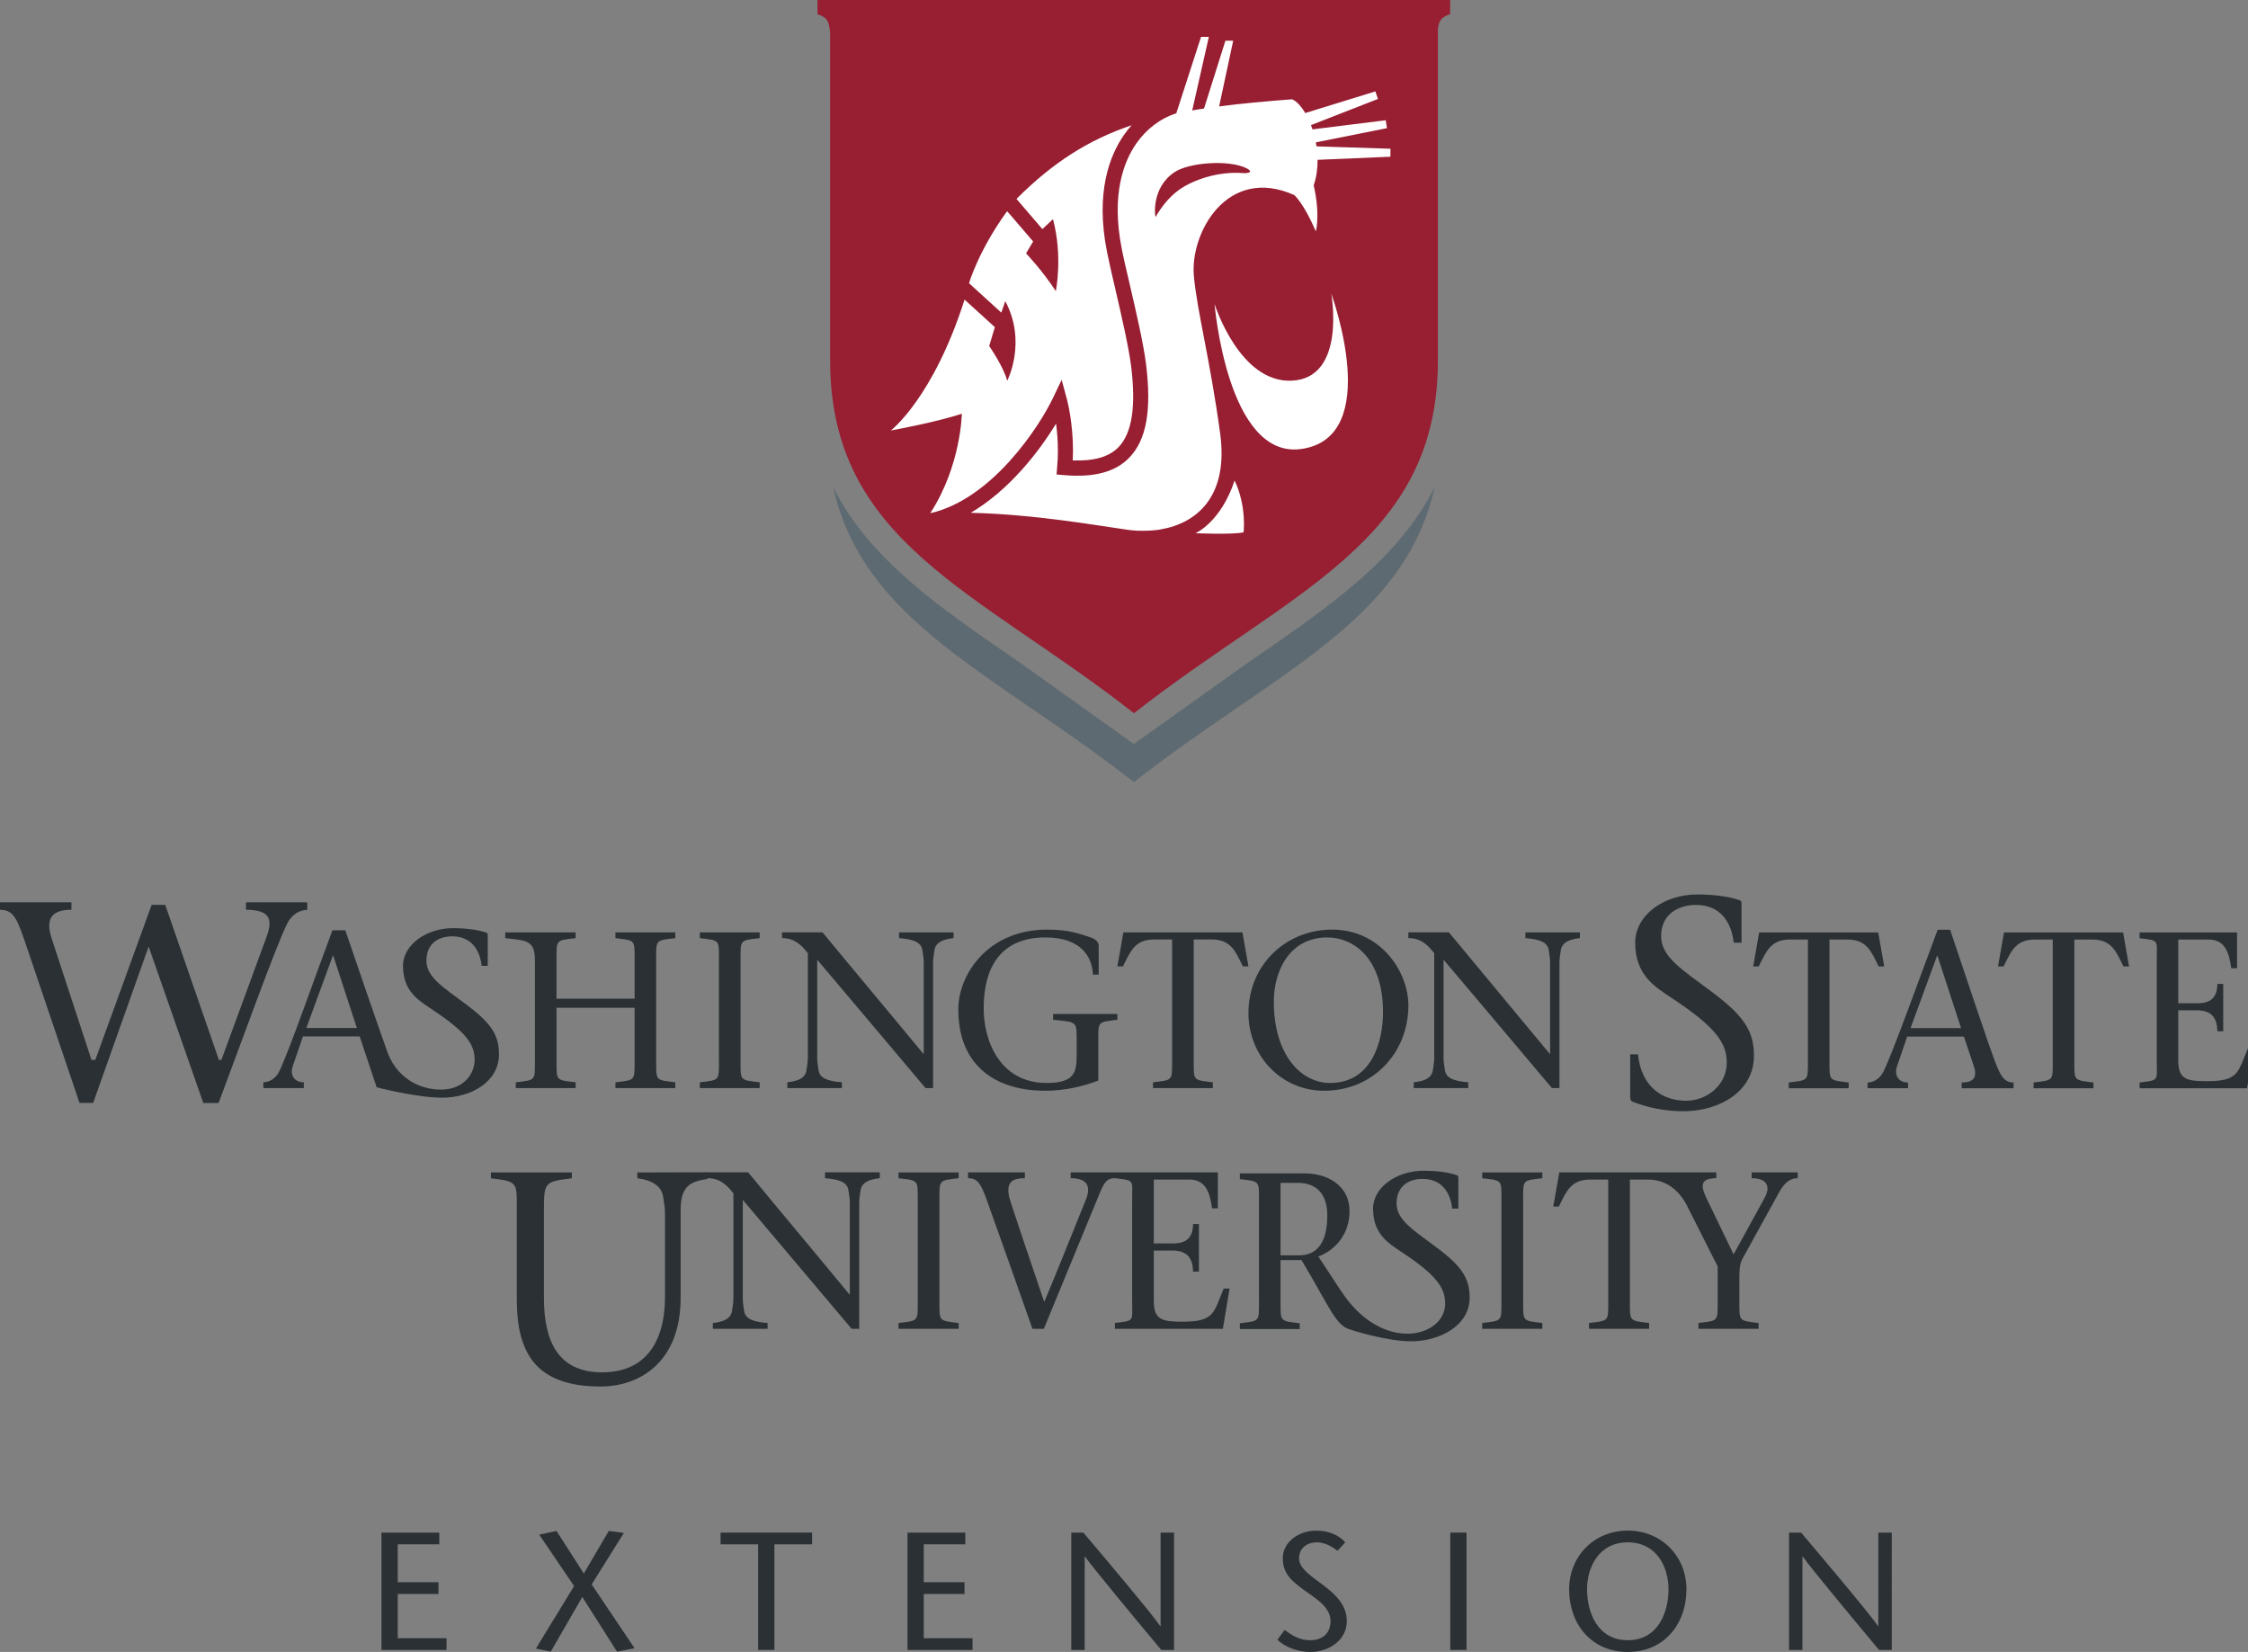 <?xml version="1.0" encoding="utf-8"?>
<!-- Generator: Adobe Illustrator 17.0.0, SVG Export Plug-In . SVG Version: 6.00 Build 0)  -->
<!DOCTYPE svg PUBLIC "-//W3C//DTD SVG 1.1//EN" "http://www.w3.org/Graphics/SVG/1.1/DTD/svg11.dtd">
<svg version="1.1" id="Layer_1" xmlns="http://www.w3.org/2000/svg" xmlns:xlink="http://www.w3.org/1999/xlink" x="0px" y="0px"
	 width="149.617px" height="109.935px" viewBox="0 0 149.617 109.935" enable-background="new 0 0 149.617 109.935"
	 xml:space="preserve">
<rect x="0" y="0" width="149.617" height="109.935" fill="#808080" stroke="none"/>
<g>
	<g>
		<path fill="#2A3033" d="M29.238,102.774h-2.766v2.521h2.71v0.781h-2.71v2.944h3.246v0.781H25.39v-7.808h3.848
			C29.238,101.993,29.238,102.774,29.238,102.774z"/>
		<path fill="#2A3033" d="M41.064,109.913l-2.309-3.636l-2.097,3.636l-0.992-0.201l2.543-4.161l-2.32-3.423l1.149-0.246l1.818,2.834
			l1.662-2.834l1.003,0.134l-2.142,3.424l2.855,4.25L41.064,109.913z"/>
		<path fill="#2A3033" d="M50.458,109.801v-7.027H47.96v-0.781h6.09v0.781h-2.509v7.027H50.458z"/>
		<path fill="#2A3033" d="M64.248,102.774h-2.767v2.521h2.711v0.781h-2.711v2.944h3.246v0.781h-4.328v-7.808h3.848L64.248,102.774
			L64.248,102.774z"/>
		<path fill="#2A3033" d="M78.137,109.801h-0.848c-1.695-2.03-4.606-5.532-5.075-6.213h-0.022v6.213H71.3v-7.808h0.803
			c1.717,2.03,4.595,5.443,5.119,6.224h0.022v-6.224h0.893C78.137,101.993,78.137,109.801,78.137,109.801z"/>
		<path fill="#2A3033" d="M89.025,103.198c-0.379-0.279-0.881-0.558-1.35-0.558c-0.781,0-1.215,0.458-1.215,1.06
			c0,0.558,0.479,0.97,1.483,1.695c1.07,0.781,1.694,1.495,1.694,2.499c0,1.237-1.171,2.041-2.42,2.041
			c-0.748,0-1.64-0.269-2.198-0.815l0.48-0.646c0.458,0.323,0.96,0.681,1.695,0.681c0.77,0,1.361-0.413,1.361-1.283
			c0-0.981-1.171-1.617-1.808-2.085c-0.646-0.502-1.372-0.981-1.372-2.086c0-1.048,1.016-1.84,2.231-1.84
			c0.814,0,1.494,0.289,1.93,0.78L89.025,103.198z"/>
		<path fill="#2A3033" d="M96.524,109.801v-7.808h1.08v7.808H96.524z"/>
		<path fill="#2A3033" d="M104.434,105.764c0-2.187,1.65-3.904,3.904-3.904c2.252,0,3.903,1.717,3.903,3.904
			c0,2.331-1.494,4.171-3.903,4.171S104.434,108.095,104.434,105.764z M111.049,105.764c0-1.462-0.781-3.124-2.711-3.124
			s-2.711,1.662-2.711,3.124c0,1.528,0.692,3.391,2.711,3.391S111.049,107.292,111.049,105.764z"/>
		<path fill="#2A3033" d="M125.907,109.801h-0.847c-1.696-2.03-4.606-5.532-5.074-6.213h-0.023v6.213h-0.893v-7.808h0.804
			c1.718,2.03,4.596,5.443,5.119,6.224h0.021v-6.224h0.893C125.907,101.993,125.907,109.801,125.907,109.801z"/>
	</g>
	<g>
		<g>
			<path fill="#2A3033" d="M95.618,83.021c-1.569-1.177-2.668-1.835-2.668-2.934c0-1.16,0.816-1.634,1.728-1.634
				c1.254,0,1.85,0.88,1.976,1.979h0.408v-2.055c0-0.078-0.017-0.143-0.11-0.172c-0.628-0.22-1.521-0.296-2.196-0.296
				c-1.805,0-3.371,1.112-3.371,2.524c0,0.764,0.211,1.311,0.518,1.729h-0.006c0.008,0.007,0.015,0.012,0.02,0.018
				c0.382,0.507,0.903,0.83,1.365,1.138c2.354,1.555,2.883,2.386,2.902,3.404c0.043,2.265-4.196,3.455-6.988-0.896l-1.449-2.205
				c1.141-0.443,2.071-1.494,2.071-3.019c0-1.734-1.496-2.514-2.988-2.514h-4.31v0.383c1.332,0.159,1.272,0.089,1.272,1.462v6.661
				c0,1.38,0.06,1.304-1.272,1.466v0.385h3.983V88.06c-1.334-0.162-1.276-0.085-1.276-1.466v-2.737h1.395
				c1.788,2.976,2.233,4.267,3.134,4.588c0.203,0.071,2.524,0.817,4.165,0.817c1.883,0,3.893-1.035,3.893-2.9
				C97.812,85.061,97.279,84.259,95.618,83.021z M86.459,83.542h-1.232v-4.825h1.14c1.079,0,1.972,0.561,1.972,2.177
				C88.338,82.566,87.745,83.542,86.459,83.542z"/>
			<path fill="#2A3033" d="M56.68,88.431c0,0,0,0-7.243-8.582v6.574c0,0.312,0.061,0.565,0.087,0.802
				c0.077,0.537,0.584,0.745,1.564,0.819v0.387h-3.644v-0.387c0.717-0.075,1.205-0.282,1.279-0.819c0.03-0.237,0.09-0.49,0.09-0.802
				v-7.004c-0.415-0.535-0.88-1.011-1.724-1.011v-0.391h2.704c2.217,2.695,4.524,5.43,6.739,8.124h0.03v-6.115
				c0-0.312-0.061-0.563-0.091-0.802c-0.076-0.535-0.577-0.741-1.56-0.816v-0.391h3.643v0.391c-0.698,0.075-1.205,0.281-1.281,0.816
				c-0.029,0.239-0.087,0.49-0.087,0.802v8.406L56.68,88.431L56.68,88.431z"/>
			<path fill="#2A3033" d="M62.524,86.571c0,1.386-0.059,1.309,1.278,1.473v0.387h-4v-0.387c1.34-0.164,1.279-0.087,1.279-1.473
				v-6.692c0-1.38,0.061-1.311-1.279-1.471v-0.385h4v0.385c-1.337,0.16-1.278,0.091-1.278,1.471V86.571z"/>
			<path fill="#2A3033" d="M81.447,85.751c-0.684,1.593-0.58,2.205-2.735,2.205c-1.339,0-1.921-0.106-1.921-1.372v-3.361h1.252
				c0.995,0,1.339,0.525,1.366,1.401h0.386v-3.17h-0.386c-0.027,0.922-0.431,1.295-1.366,1.295h-1.252v-4.251h2.362
				c1.068,0,1.368,0.815,1.515,1.916h0.386v-2.392h-6.85h-2.946v0.385c1.009,0,1.397,0.458,1.025,1.398
				c-0.922,2.275-1.83,4.564-2.783,6.84c-0.772-2.259-1.634-4.816-2.211-6.572c-0.494-1.431,0.103-1.667,0.922-1.667v-0.385h-3.783
				v0.385c0.717,0,0.908,0.458,1.461,2.052c0.906,2.528,1.919,5.397,2.826,7.972h0.757c1.251-3.049,2.515-6.084,3.763-9.131
				c0.313-0.744,0.535-0.893,0.969-0.893c1.337,0.16,1.146,0.091,1.146,1.471v6.692c0,1.386,0.191,1.309-1.146,1.473v0.387h7.184
				l0.446-2.679L81.447,85.751L81.447,85.751z"/>
			<path fill="#2A3033" d="M101.374,86.571c0,1.386-0.063,1.309,1.277,1.473v0.387h-4.002v-0.387
				c1.34-0.164,1.281-0.087,1.281-1.473v-6.692c0-1.38,0.059-1.311-1.281-1.471v-0.385h4.002v0.385
				c-1.341,0.16-1.277,0.091-1.277,1.471V86.571z"/>
			<path fill="#2A3033" d="M116.583,78.022v0.385c0.877,0,1.353,0.429,0.846,1.337l-2.05,3.736l-1.801-3.736
				c-0.373-0.774-0.475-1.337,0.653-1.337v-0.385h-2.492h-1.032h-6.926l-0.403,2.271h0.373c0.488-0.98,0.787-1.795,2.08-1.795h1.208
				v8.073c0,1.386,0.058,1.309-1.281,1.473v0.387h4.001v-0.387c-1.337-0.164-1.279-0.087-1.279-1.473v-8.073h1.206
				c1.218,0,2.039,0.727,2.541,1.631l2.094,4.154v2.287c0,1.386,0.062,1.309-1.277,1.473v0.387h3.999v-0.387
				c-1.336-0.164-1.278-0.087-1.278-1.473v-1.667c0-0.37,0.03-0.788,0.18-1.084l2.482-4.506c0.402-0.714,0.804-0.906,1.22-0.906
				v-0.385H116.583z"/>
			<path fill="#2A3033" d="M47.106,78.013l-4.687,0.012v0.389c0.938,0.101,1.62,0.514,1.718,1.236
				c0.04,0.317,0.123,0.657,0.123,1.077v5.559c0,3.204-1.444,5.041-4.182,5.041c-2.981,0-3.876-2.139-3.876-4.942v-5.859
				c0-1.86,0.055-1.893,1.855-2.113v-0.389h-5.383v0.389c1.803,0.22,1.723,0.253,1.723,2.113v5.96c0,3.621,1.319,5.784,5.578,5.784
				c2.581,0,5.325-1.601,5.325-5.902v-5.641c0-0.035,0-0.068,0-0.1c-0.019-1.736,0.656-1.989,1.793-2.174L47.106,78.013z"/>
		</g>
		<g>
			<path fill="#2A3033" d="M37.04,70.56c0,1.379-0.059,1.304,1.272,1.466v0.385h-3.983v-0.385c1.333-0.162,1.273-0.087,1.273-1.466
				v-6.666c0-1.374-0.641-1.301-1.974-1.463v-0.383h4.683v0.383c-1.332,0.162-1.272,0.089-1.272,1.463v2.566h5.197v-2.566
				c0-1.374,0.059-1.301-1.274-1.463v-0.383h3.983v0.383c-1.332,0.162-1.274,0.089-1.274,1.463v6.666
				c0,1.379-0.058,1.304,1.274,1.466v0.385h-3.983v-0.385c1.333-0.162,1.274-0.087,1.274-1.466v-3.497H37.04V70.56z"/>
			<path fill="#2A3033" d="M49.288,70.56c0,1.379-0.061,1.304,1.272,1.466v0.385h-3.982v-0.385c1.332-0.162,1.272-0.087,1.272-1.466
				v-6.666c0-1.374,0.059-1.301-1.272-1.463v-0.383h3.982v0.383c-1.333,0.162-1.272,0.089-1.272,1.463V70.56z"/>
			<path fill="#2A3033" d="M61.599,72.411c-2.355-2.784-4.799-5.702-7.21-8.545v6.547c0,0.309,0.058,0.561,0.09,0.798
				c0.073,0.535,0.575,0.739,1.552,0.814v0.385h-3.627v-0.385c0.71-0.075,1.199-0.279,1.274-0.814
				c0.029-0.237,0.089-0.49,0.089-0.798v-6.977c-0.417-0.532-0.874-1.006-1.719-1.006v-0.383h2.695
				c2.207,2.678,4.501,5.402,6.708,8.082h0.029v-6.084c0-0.312-0.059-0.564-0.089-0.802c-0.073-0.533-0.578-0.737-1.555-0.812
				v-0.383h3.629v0.383c-0.696,0.075-1.199,0.279-1.275,0.812c-0.028,0.237-0.088,0.49-0.088,0.802v8.366
				C62.102,72.411,61.599,72.411,61.599,72.411z"/>
			<path fill="#2A3033" d="M63.781,67.169c0-2.28,1.926-5.305,5.923-5.305c1.435,0,2.116,0.269,2.843,0.507
				c0.414,0.134,0.577,0.338,0.577,0.577v1.91H72.74c-0.044-1.185-0.8-2.473-3.154-2.473c-3.095,0-4.103,2.132-4.116,4.663
				c-0.016,2.339,1.168,5.022,4.175,5.022c1.851,0,2.013-0.684,2.013-1.837V69.33c0-1.379,0.058-1.302-1.57-1.466v-0.383h4.28v0.383
				c-1.332,0.164-1.272,0.087-1.272,1.466v2.578c-0.948,0.37-2.192,0.68-3.54,0.68C66.521,72.588,63.781,71.138,63.781,67.169z"/>
			<path fill="#2A3033" d="M79.449,70.56c0,1.379-0.059,1.304,1.272,1.466v0.385h-3.982v-0.385c1.331-0.162,1.272-0.087,1.272-1.466
				v-8.04H76.81c-1.288,0-1.583,0.811-2.072,1.791h-0.37l0.401-2.263h7.922l0.399,2.263h-0.369
				c-0.488-0.979-0.784-1.791-2.073-1.791h-1.199C79.449,62.52,79.449,70.56,79.449,70.56z"/>
			<path fill="#2A3033" d="M83.091,67.42c0-3.201,2.488-5.556,5.568-5.556c3.212,0,5.077,2.771,5.077,5.054
				c0,3.125-2.339,5.67-5.612,5.67C85.296,72.588,83.091,70.294,83.091,67.42z M92.048,67.361c0-3.539-1.909-4.975-3.717-4.975
				c-2.516,0-3.551,2.25-3.551,4.264c0,3.584,1.834,5.421,3.744,5.421C91.279,72.071,92.048,69.346,92.048,67.361z"/>
			<path fill="#2A3033" d="M103.289,72.411c-2.356-2.784-4.797-5.702-7.213-8.545v6.547c0,0.309,0.06,0.561,0.091,0.798
				c0.073,0.535,0.577,0.739,1.553,0.814v0.385h-3.627v-0.385c0.711-0.075,1.199-0.279,1.273-0.814c0.03-0.237,0.09-0.49,0.09-0.798
				v-6.977c-0.415-0.532-0.874-1.006-1.72-1.006v-0.383h2.697c2.207,2.678,4.499,5.402,6.708,8.082h0.027v-6.084
				c0-0.312-0.059-0.564-0.089-0.802c-0.073-0.533-0.575-0.737-1.555-0.812v-0.383h3.628v0.383
				c-0.696,0.075-1.198,0.279-1.272,0.812c-0.03,0.237-0.089,0.49-0.089,0.802v8.366C103.791,72.411,103.289,72.411,103.289,72.411z
				"/>
			<path fill="#2A3033" d="M20.379,60.063v-0.016h-4.005v0.495c1.546,0.018,1.798,0.57,1.392,1.738l-3.031,8.254h-0.167
				l-3.57-10.318h-0.904l-3.75,10.318H6.088L3.4,62.337c-0.382-1.299,0.152-1.794,1.354-1.794v-0.495H0v0.495
				c1.01,0,1.192,0.786,1.84,2.651l3.451,10.201H6.2L9.892,62.99l3.639,10.414h1.017c1.556-4.142,3.749-10.268,4.554-11.918
				c0.3-0.619,0.843-0.936,1.349-0.936v-0.486L20.379,60.063L20.379,60.063z"/>
			<path fill="#2A3033" d="M31.03,66.848c-1.559-1.17-2.649-1.823-2.649-2.915c0-1.152,0.81-1.621,1.714-1.621
				c1.247,0,1.837,0.873,1.963,1.964h0.404v-2.042c0-0.078-0.016-0.139-0.109-0.17c-0.623-0.218-1.511-0.298-2.182-0.298
				c-1.791,0-3.349,1.107-3.349,2.51c0,0.76,0.209,1.3,0.516,1.717h-0.005c0.006,0.007,0.012,0.012,0.019,0.017
				c0.376,0.504,0.895,0.825,1.354,1.133c2.338,1.541,2.883,2.367,2.883,3.38c0,0.941-0.708,1.886-2.01,1.979
				c-1.333,0.096-3.049-0.549-3.77-2.419c-0.641-1.795-1.945-5.569-2.825-8.174h-0.858c-1.23,3.274-2.895,8.073-3.533,9.375
				c-0.235,0.488-0.664,0.741-1.065,0.741v0.385h0.64h2.054v-0.385c-0.651,0-0.932-0.49-0.74-1.067l0.682-1.985h3.776l0.636,1.911
				l0.491,1.473c0,0,2.648,0.692,4.371,0.692c1.87,0,3.771-1.029,3.771-2.882C33.211,68.872,32.681,68.079,31.03,66.848z
				 M20.389,68.412l1.762-4.813h0.029l1.571,4.813H20.389z"/>
		</g>
		<g>
			<path fill="#2A3033" d="M115.391,62.736c-0.158-1.398-0.917-2.514-2.509-2.514c-1.157,0-2.325,0.598-2.325,2.073
				c0,1.395,1.395,2.229,3.389,3.725c2.109,1.574,2.789,2.59,2.789,4.245c0,2.369-2.299,3.685-4.688,3.685
				c-1.277,0-2.374-0.24-3.409-0.638c-0.078-0.04-0.14-0.121-0.14-0.275v-2.873h0.518c0.222,2.21,1.672,3.089,3.21,3.089
				c1.413,0,2.7-1.077,2.7-2.531c0-1.295-0.697-2.352-3.686-4.32c-1.075-0.718-2.409-1.498-2.409-3.666
				c0-1.799,1.856-3.211,4.148-3.211c0.858,0,1.993,0.1,2.79,0.38c0.12,0.037,0.139,0.121,0.139,0.22v2.611
				C115.908,62.736,115.391,62.736,115.391,62.736z"/>
			<path fill="#2A3033" d="M121.762,70.57c0,1.38-0.057,1.3,1.276,1.47v0.381h-3.986V72.04c1.333-0.169,1.275-0.089,1.275-1.47
				v-8.045h-1.202c-1.288,0-1.585,0.816-2.073,1.792h-0.367l0.397-2.264h7.924l0.401,2.264h-0.371
				c-0.488-0.976-0.785-1.792-2.071-1.792h-1.203C121.762,62.525,121.762,70.57,121.762,70.57z"/>
			<path fill="#2A3033" d="M126.933,68.983l-0.678,1.987c-0.194,0.579,0.087,1.069,0.738,1.069v0.381h-2.696v-0.38
				c0.399,0,0.83-0.256,1.066-0.743c0.637-1.306,2.369-6.146,3.6-9.422h0.828c1.008,2.977,2.518,7.542,3.021,8.859
				c0.329,0.826,0.564,1.306,1.201,1.306v0.381h-3.452V72.04c0.933,0,1.025-0.49,0.788-1.144l-0.64-1.913H126.933z M130.521,68.422
				l-1.571-4.815h-0.029l-1.765,4.815H130.521z"/>
			<path fill="#2A3033" d="M138.06,70.57c0,1.38-0.06,1.3,1.272,1.47v0.381h-3.985V72.04c1.334-0.169,1.276-0.089,1.276-1.47v-8.045
				h-1.201c-1.29,0-1.583,0.816-2.074,1.792h-0.371l0.402-2.264h7.925l0.397,2.264h-0.372c-0.484-0.976-0.78-1.792-2.068-1.792
				h-1.201V70.57z"/>
			<path fill="#2A3033" d="M142.401,72.04c1.336-0.169,1.144-0.089,1.144-1.47v-6.667c0-1.377,0.192-1.304-1.144-1.466v-0.383h6.488
				v2.381h-0.387c-0.148-1.093-0.441-1.909-1.508-1.909h-2.019v4.241h1.244c0.933,0,1.336-0.371,1.361-1.29h0.388v3.152h-0.388
				c-0.025-0.877-0.367-1.393-1.361-1.393h-1.244v3.347c0,1.262,0.58,1.368,1.914,1.368c2.147,0,2.043-0.61,2.727-2.194H150
				l-0.446,2.665h-7.152V72.04H142.401z"/>
		</g>
	</g>
</g>
<path fill="#5E6A71" d="M83.051,44.1l-7.586,5.414l-7.58-5.414c-5.39-3.694-10.009-6.861-12.429-11.673
	c2,9.019,10.794,12.391,20.009,19.622c9.216-7.231,18.016-10.603,20.015-19.622C93.059,37.238,88.439,40.406,83.051,44.1z"/>
<g>
	<path fill="#981E32" d="M54.409,0v0.945c0.585,0.203,0.778,0.389,0.841,1.247V23.99c0,12.125,9.84,15.328,20.222,23.474
		C85.855,39.318,95.7,36.115,95.7,23.99V1.949c0.077-0.662,0.288-0.822,0.814-1.004V0H54.409z"/>
</g>
<g>
	<g>
		<g>
			<path fill="#FFFFFF" d="M79.566,35.484c0,0,1.684-0.718,2.603-3.507c0.812,1.7,0.598,3.449,0.598,3.449
				C82.024,35.593,79.566,35.484,79.566,35.484z"/>
			<path fill="#FFFFFF" d="M88.602,19.54c0,0,1.023,5.601-2.606,5.793c-3.504,0.184-5.16-5.103-5.16-5.103s0.848,10.332,5.76,9.652
				C92.131,29.116,88.602,19.54,88.602,19.54z"/>
		</g>
	</g>
	<path fill="#FFFFFF" d="M61.914,34.152c0.002,0,0.005,0,0.007,0c4.098-0.935,7.233-5.731,8.155-7.655l0.583-1.22l0.354,1.306
		c0.018,0.073,0.401,1.51,0.401,3.412c0,0.208-0.006,0.426-0.017,0.645c1.413,0.053,2.42-0.233,3.05-0.885
		c0.898-0.938,1.17-2.704,0.833-5.407c-0.165-1.294-0.642-3.353-1.062-5.168c-0.217-0.927-0.42-1.805-0.542-2.426
		c-0.79-3.971,0.189-6.436,1.15-7.802c0.152-0.217,0.315-0.422,0.488-0.617c-2.831,0.958-5.208,2.447-7.662,4.902l1.724,2.008
		l0.706-0.66c0.664,2.49,0.188,4.786,0.188,4.786c-0.908-1.387-1.98-2.51-1.98-2.51l0.472-0.792l-1.555-1.811l-0.181-0.201
		c-1.911,2.633-2.531,4.791-2.531,4.791l1.358,1.238l0.791,0.719l0.263-0.763c1.459,2.737,0.129,5.297,0.129,5.297
		c-0.243-0.935-1.2-2.312-1.2-2.312l0.378-1.255l-2.017-1.833c-2.1,6.576-4.908,8.71-4.908,8.71s3.039-0.549,4.727-1.118
		C64.014,27.528,63.967,30.994,61.914,34.152z"/>
	<path fill="#FFFFFF" d="M92.539,10.43l-4.846,0.206c0.005,0.573-0.073,1.15-0.26,1.698c0.453,1.985,0.143,3.063,0.143,3.063
		c-0.813-1.893-1.435-2.416-1.435-2.416c-4.448-1.986-6.948,2.5-6.682,5.393c0.22,2.376,1.077,5.531,1.75,10.48
		c0.566,4.165-1.537,5.962-3.959,6.377c-0.052,0.009-0.103,0.019-0.156,0.027c-0.013,0-0.024,0.005-0.037,0.005
		c-0.391,0.05-0.811,0.07-1.251,0.056c-0.016,0-0.032,0-0.044,0c-0.049,0-0.098-0.005-0.145-0.005
		c-0.188-0.012-0.377-0.03-0.562-0.056c-1.88-0.258-6.095-1.027-10.447-1.132c2.56-1.5,4.562-4.093,5.678-5.935
		c0.067,0.511,0.122,1.131,0.122,1.816c0,0.343-0.015,0.699-0.048,1.067l-0.042,0.5l0.5,0.045c2.003,0.173,3.427-0.208,4.348-1.169
		c1.142-1.187,1.49-3.167,1.107-6.23c-0.169-1.347-0.652-3.43-1.078-5.27c-0.216-0.921-0.42-1.79-0.537-2.397
		c-0.72-3.621,0.137-5.819,0.984-7.025c0.667-0.947,1.584-1.637,2.59-1.972c0.018-0.001,0.033-0.006,0.053-0.006l1.65-5.096h0.52
		L79.349,7.35c0.258-0.049,0.52-0.089,0.786-0.128l1.424-4.513h0.517l-0.935,4.372c1.479-0.192,3.08-0.34,4.858-0.473
		c0.289,0.12,0.596,0.452,0.873,0.915l4.667-1.44l0.169,0.503l-4.456,1.74c0.035,0.091,0.068,0.188,0.103,0.283l4.873-0.606
		l0.082,0.525l-4.733,0.946c0.018,0.089,0.031,0.177,0.044,0.266l4.926,0.158L92.539,10.43z M78.499,12.614
		c0.977-0.686,2.64-1.216,4.198-1.097c0.397,0.033,0.73-0.071,0.303-0.301c-1.168-0.616-3.885-0.407-4.848,0.253
		c-1.542,1.055-1.281,2.931-1.244,2.977C77.215,13.907,77.737,13.151,78.499,12.614z"/>
</g>
</svg>
